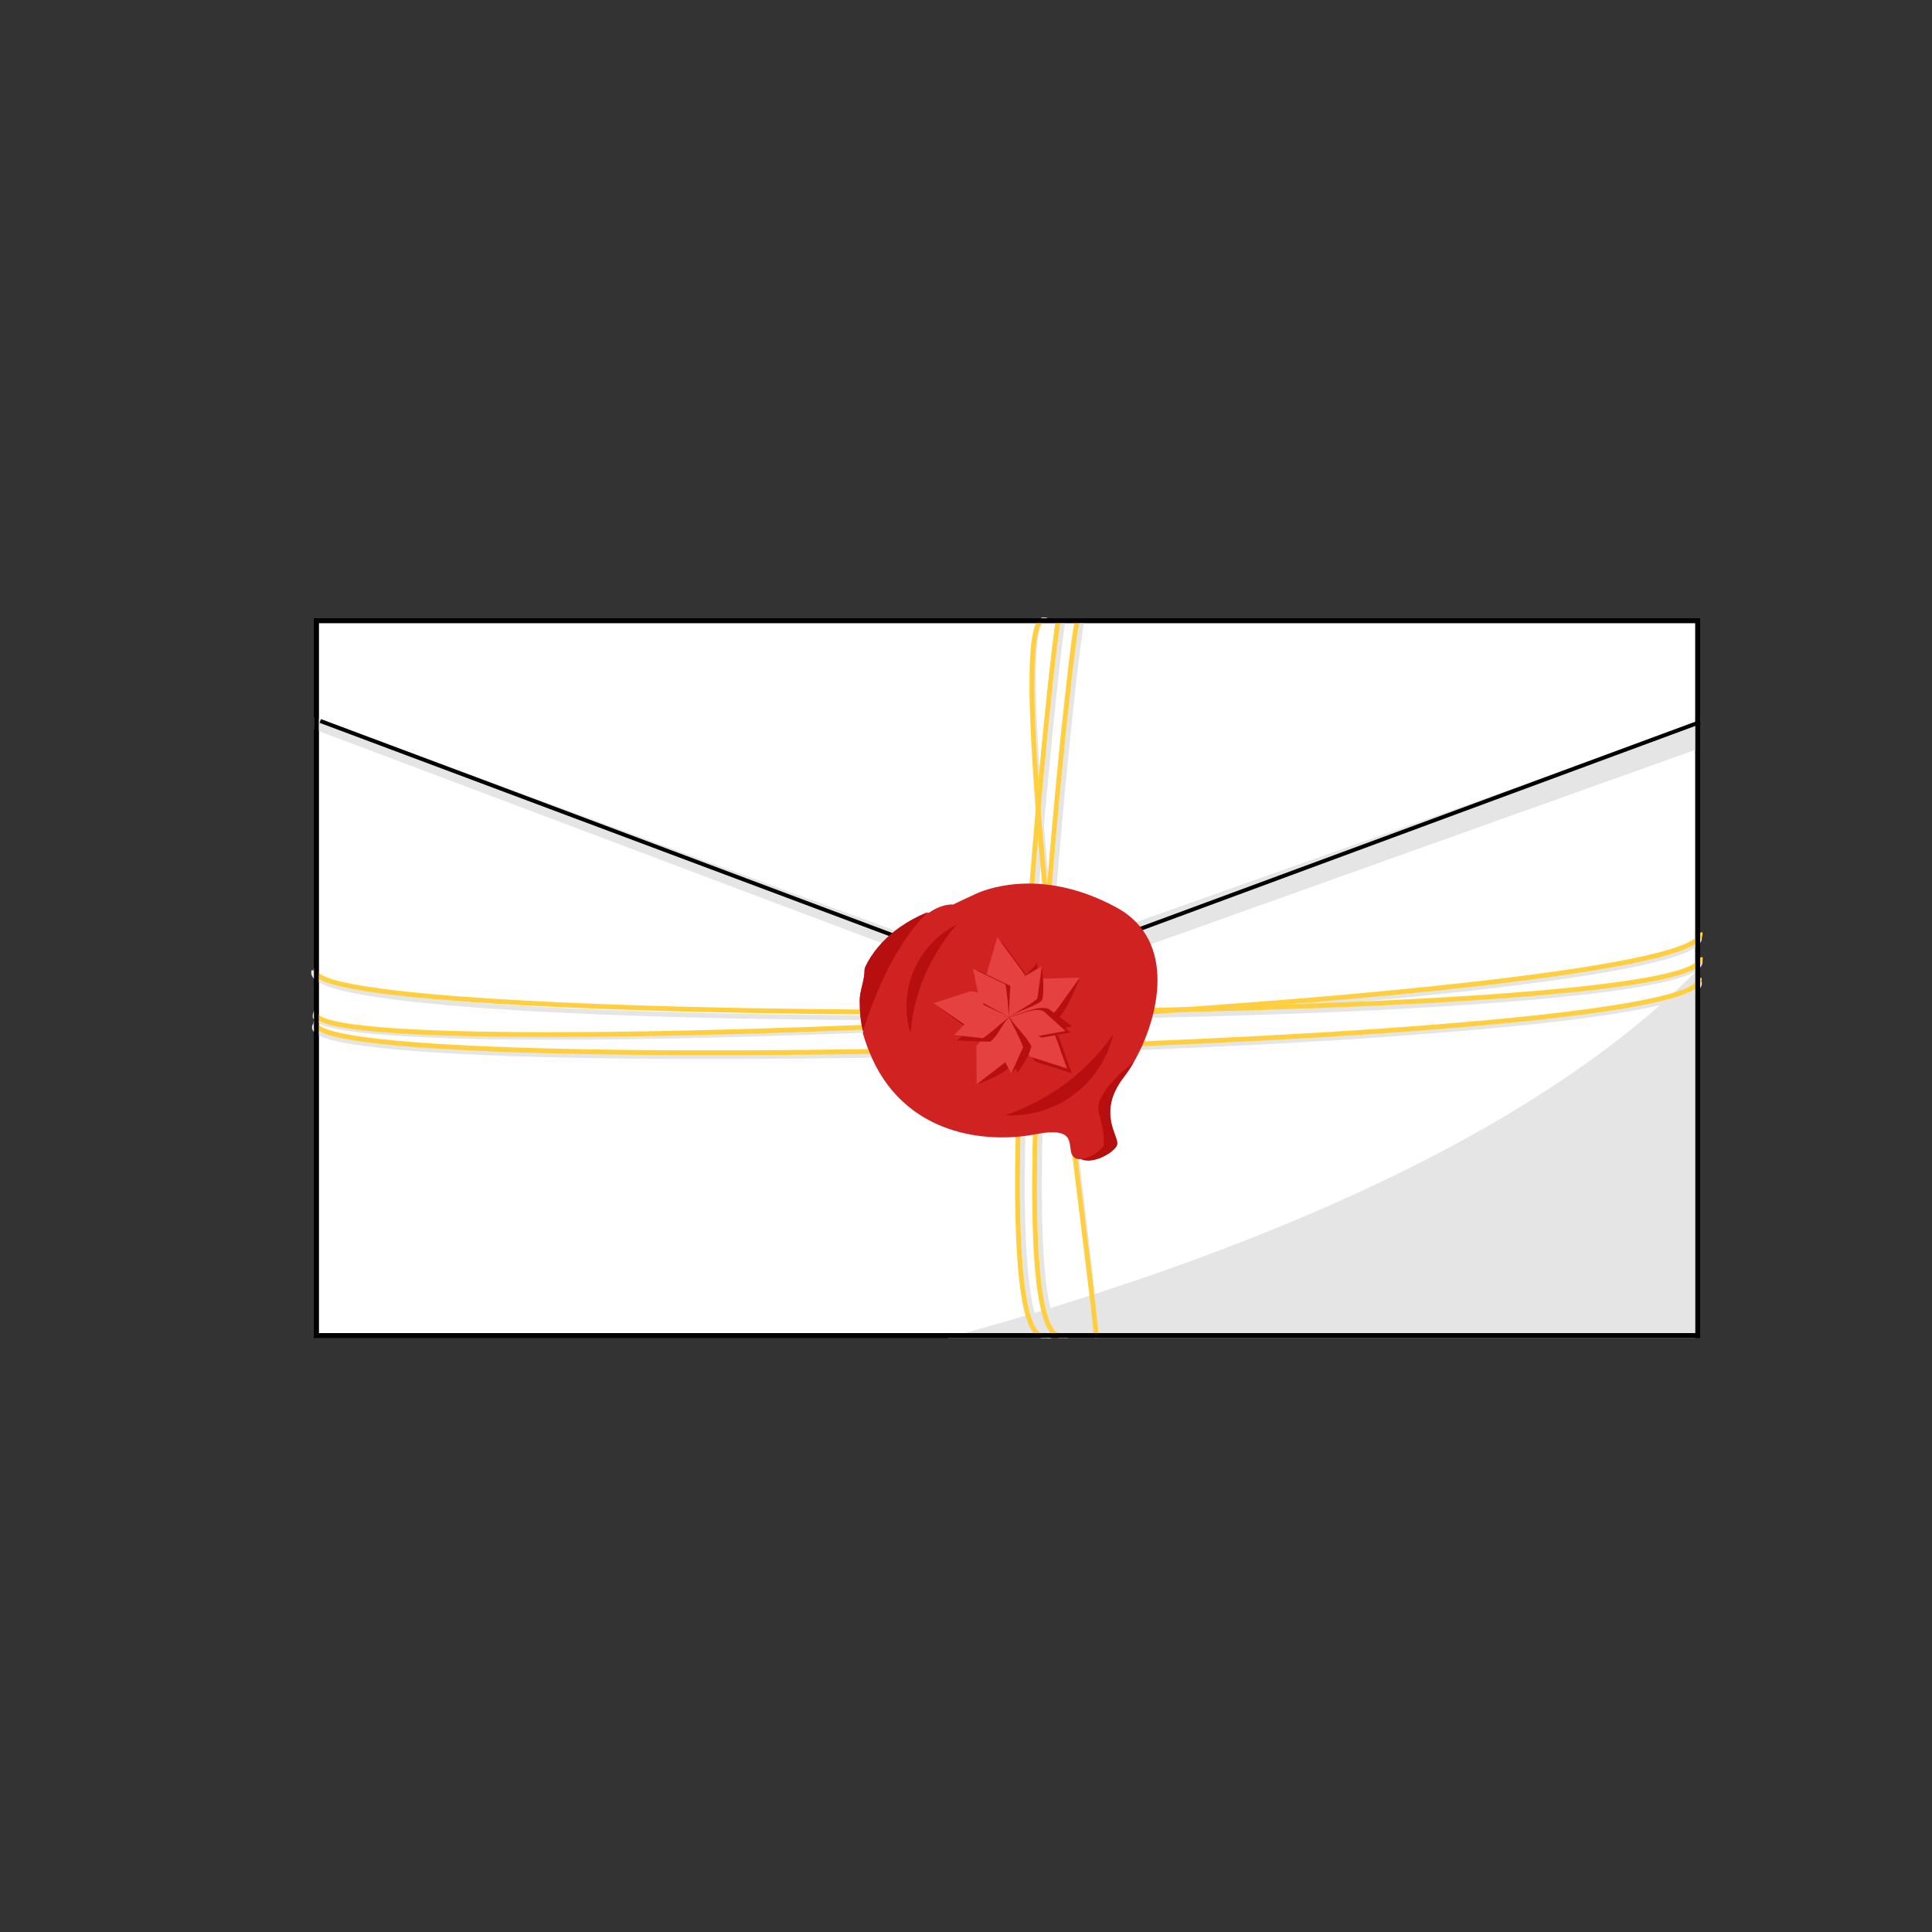 <?xml version="1.0" encoding="utf-8"?>
<!-- Generator: Adobe Illustrator 16.0.0, SVG Export Plug-In . SVG Version: 6.00 Build 0)  -->
<!DOCTYPE svg PUBLIC "-//W3C//DTD SVG 1.1 Tiny//EN" "http://www.w3.org/Graphics/SVG/1.1/DTD/svg11-tiny.dtd">
<svg version="1.1" baseProfile="tiny" xmlns="http://www.w3.org/2000/svg" xmlns:xlink="http://www.w3.org/1999/xlink" x="0px"
	 y="0px" width="400px" height="400px" viewBox="0 0 400 400" xml:space="preserve">
<rect x="0" y="0" width="400" height="400" fill="#333333" stroke="none"/>
<g id="Layer_4">
</g>
<g id="Layer_1">
</g>
<g id="Layer_5">
</g>
<g id="Layer_2">
</g>
<g id="Layer_6">
</g>
<g id="Layer_3">
</g>
<g id="Layer_8">
</g>
<g id="Layer_9">
</g>
<g id="Layer_10">
</g>
<g id="Layer_12">
</g>
<g id="Layer_13">
</g>
<g id="Layer_11">
</g>
<g id="Layer_16">
</g>
<g id="Layer_14">
	<path fill="#FFFFFF" stroke="#000000" stroke-miterlimit="10" d="M337.5,51.038"/>
	<rect x="65.5" y="128.5" fill="#FFFFFF" stroke="#000000" stroke-miterlimit="10" width="286" height="148"/>
	<path fill="none" stroke="#E5E5E5" stroke-miterlimit="10" d="M220.126,128.625c-0.887,0.625-16.827,151.602-2.543,147.938"/>
	<path fill="none" stroke="#E5E5E5" stroke-miterlimit="10" d="M224.084,128.5c-1.152,0.5-17.306,151.664-3.021,148"/>
	<path fill="none" stroke="#E5E5E5" stroke-miterlimit="10" d="M216.751,128.5c-10.376-6.007,11.749,149.896,10.124,148"/>
	<path fill="#E5E5E5" d="M351,201.25V277H196.1C243.77,264,312,240.32,351,201.25z"/>
	<path fill="none" stroke="#FFCF40" stroke-miterlimit="10" d="M219.126,128.625c-0.887,0.625-16.827,151.602-2.543,147.938"/>
	<path fill="none" stroke="#FFCF40" stroke-miterlimit="10" d="M223.084,128.5c-1.152,0.5-17.306,151.664-3.021,148"/>
	<path fill="none" stroke="#FFCF40" stroke-miterlimit="10" d="M216.751,128.5c-11.116-6.435,11.249,149.313,10.124,148"/>
	<path fill="none" stroke="#E5E5E5" stroke-miterlimit="10" d="M65.366,209.875c-7.333,12.667,290.123-1.62,286.459-15.905"/>
	<path fill="none" stroke="#E5E5E5" stroke-miterlimit="10" d="M65,201c-5.188,14.375,290.635,12.148,286.971-2.136"/>
	<path fill="none" stroke="#E5E5E5" stroke-miterlimit="10" d="M65.232,212.254c-7.333,12.667,290.257,5.357,286.593-8.926"/>
	<polygon fill="#E5E5E5" points="351,149.69 351,155.25 209.989,205.606 209.615,203.74 207.188,204.53 65.469,151.16 65,150.97 
		65,148.49 65.5,148.67 207.25,200.73 209.53,200 209.64,200 209.66,200 209.72,199.95 349.79,150.305 350.54,150.037 
		351.23,149.704 	"/>
	<polyline fill="none" stroke="#000000" stroke-width="0.821" stroke-miterlimit="10" points="66.321,149.271 208.5,202.5 
		351.971,149.496 	"/>
	<path fill="#FFFFFF" stroke="#000000" stroke-miterlimit="10" d="M19.5,152.616"/>
	<path fill="none" stroke="#FFCF40" stroke-miterlimit="10" d="M65.5,209.375c-7.333,12.667,290.135-1.982,286.471-16.267"/>
	<path fill="none" stroke="#FFCF40" stroke-miterlimit="10" d="M65.5,200.625c-7.333,12.667,290.168,11.91,286.504-2.375"/>
	<path fill="none" stroke="#FFCF40" stroke-miterlimit="10" d="M65.5,211.438c-7.333,12.667,289.956,5.388,286.292-8.896"/>
	<path fill="#D12222" d="M234.79,219.8c-0.69,1.21-1.4,2.271-2.09,3.16c-5.75,7.4-0.94,12.286-1.41,13.935
		c-0.4,1.4-4.37,4.105-7.21,3.105h-0.01c-0.49,0-0.95,0.016-1.351-0.174c-2.7-1.291,1.761-6.974-8.45-4.974
		c-9.569,1.87-27.39,0.578-34.409-17.382c-0.471-1.16-0.88-2.37-1.24-3.67c0-0.04,0.12-0.08,0.12-0.12
		c-0.021-0.07-0.04-0.146-0.061-0.216c-0.25-0.97-0.41-1.917-0.51-2.816c-0.14-1.261-0.17-2.458-0.17-3.589c0,0,0,0,0-0.01
		c0-1.859,1-4.069,1-6.17v-0.01c0-0.21,0.04-0.42,0.13-0.63c0.18-0.39,0.38-0.76,0.58-1.13c0.4-0.72,0.84-1.4,1.32-2.03
		c2.05-2.76,4.67-4.78,7.25-6.25c1.229-0.71,2.45-1.29,3.58-1.76c0.12-0.05,0.229-0.09,0.34-0.14c0.05-0.02,0.02,0.07,0.069,0.07
		h0.011c0.51-0.35,0.989-0.63,1.45-0.86c2.13-1.05,3.6-0.86,3.6-0.86s1.07-0.53,4.59-2.17c3.53-1.64,14.811-5.08,29.25,2.78
		C243.87,194.81,239.86,210.98,234.79,219.8z"/>
	<circle fill="#D12222" cx="209.34" cy="209.227" r="21.715"/>
	<path fill="#B70F0F" d="M230.51,214.054c-2.189,9.67-10.839,16.888-21.17,16.888c-0.416,0-0.831-0.014-1.239-0.034
		C215.319,228.407,223.975,223.547,230.51,214.054z"/>
	<path fill="#B70F0F" d="M188.517,213.964c-2.572-8.277,0.819-17.523,8.64-22.042c0.314-0.183,0.635-0.354,0.953-0.516
		C193.738,196.455,189.311,203.92,188.517,213.964z"/>
	<path fill="#B70F0F" d="M192.13,188.81c-0.02,0.021-0.05,0.04-0.07,0.061c-0.069,0.07-0.13,0.13-0.199,0.2
		c-7.23,7.229-11.391,18.77-13.181,24.399c-0.25-0.97-0.41-1.92-0.51-2.819c-0.14-1.261-0.17-2.46-0.17-3.591c0,0,0,0,0-0.01
		c0-1.859,1-4.069,1-6.17v-0.01c0-0.21,0.04-0.42,0.13-0.63c0.18-0.391,0.38-0.76,0.58-1.13c0.4-0.721,0.84-1.4,1.32-2.03
		c2.069-2.85,4.739-4.94,7.35-6.44C189.67,189.89,190.95,189.29,192.13,188.81z"/>
	<path fill="#B70F0F" d="M221.912,222.219c0,0-3.479-1.114-6.379-2.043c-0.414-0.133-0.816-0.262-1.195-0.383
		c-2.055-2.434-3.588-6.637-5.367-9.306c-0.179,3.024,1,7.05,0.515,10.158c-0.314,0.243-0.649,0.502-0.993,0.768
		c-2.408,1.862-6.299,3.097-6.299,3.097s0.985-2.653,0.973-5.697c-0.002-0.436-0.004-0.857-0.005-1.256
		c2.005-2.333,3.674-4.935,5.81-7.069c-3.025,0.533-5.051,2.423-8.121,2.719c-0.328-0.225-0.678-0.462-1.037-0.707
		c-2.516-1.716-6.533-4.774-6.533-4.774s4.47-0.143,7.361-1.096c0.413-0.137,0.814-0.269,1.191-0.393
		c3.156-0.087,4.469,2.649,7.139,4.251c-1.602-2.669-2.381-3.982-3.971-6.669c0.051-0.372,0.146-0.743,0.257-1.125
		c0.893-3.054,2.231-7.634,2.231-7.634s2.82,3.849,4.701,6.414c0.471,0.642,0.88,1.206,1.172,1.61
		c-0.9,2.887-3.146,4.734-4.391,7.403c1.601-2.491,4.024-4.338,5.656-6.786c0.498-0.018,1.195-0.041,1.99-0.065
		c3.18-0.095,6.95-1.236,6.95-1.236s-1.789,4.872-3.647,7.453c-0.232,0.322-0.488,0.626-0.759,0.896
		c-2.963,0.561-7.166-0.618-10.19-0.262c3.024,1.067,8.65,1.712,10.261,4.244c0.134,0.375,0.276,0.772,0.423,1.182
		C220.681,218.779,221.912,222.219,221.912,222.219z"/>
	<path fill="#E54141" d="M220.912,221.219c0,0-3.479-1.114-6.379-2.043c-0.414-0.133-0.816-0.262-1.195-0.383
		c-2.055-2.434-2.588-5.637-4.367-8.306c-0.179,3.024,0,6.05-0.485,9.158c-0.314,0.243-0.649,0.502-0.993,0.768
		c-2.408,1.862-5.299,4.097-5.299,4.097s-0.015-3.653-0.027-6.697c-0.002-0.436-0.004-0.857-0.005-1.256
		c2.005-2.333,4.674-3.935,6.81-6.069c-3.025,0.533-6.051,1.423-9.121,1.719c-0.328-0.225-0.678-0.462-1.037-0.707
		c-2.516-1.716-5.533-3.774-5.533-3.774s3.47-1.143,6.361-2.096c0.413-0.137,0.814-0.269,1.191-0.393
		c3.156-0.087,5.469,3.649,8.139,5.251c-1.602-2.669-3.381-4.982-4.971-7.669c0.051-0.372,0.146-0.743,0.257-1.125
		c0.893-3.054,2.231-7.634,2.231-7.634s2.82,3.849,4.701,6.414c0.471,0.642,0.88,1.206,1.172,1.61
		c-0.9,2.887-2.146,5.557-3.391,8.226c1.601-2.491,3.024-5.16,4.656-7.608c0.498-0.018,1.195-0.041,1.99-0.065
		c3.18-0.095,7.95-0.236,7.95-0.236s-2.789,3.872-4.647,6.453c-0.232,0.322-0.488,0.626-0.759,0.896
		c-2.963,0.561-6.166,0.382-9.19,0.738c3.024,1.067,7.65,0.712,9.261,3.244c0.134,0.375,0.276,0.772,0.423,1.182
		C219.681,217.779,220.912,221.219,220.912,221.219z"/>
	<path fill="#B70F0F" d="M221.609,213.758c0,0-2.694,0.494-4.94,0.906c-0.321,0.059-0.633,0.115-0.926,0.17
		c-2.22-0.883-4.722-3.119-6.843-4.254c0.952,2.063,3.156,4.308,3.936,6.535c-0.122,0.271-0.252,0.562-0.385,0.857
		c-0.935,2.084-3.07,4.277-3.07,4.277s-0.287-2.104-1.373-4.111c-0.155-0.287-0.306-0.566-0.447-0.828
		c0.5-2.253,0.684-4.564,1.34-6.73c-1.812,1.422-2.482,3.389-4.408,4.671c-0.296-0.032-0.611-0.065-0.936-0.101
		c-2.271-0.244-6.01-0.846-6.01-0.846s2.905-1.676,4.48-3.328c0.225-0.237,0.443-0.467,0.648-0.682
		c2.057-1.176,3.893,0.17,6.225,0.285c-2.003-1.199-2.982-1.792-4.985-3.006c-0.099-0.264-0.167-0.543-0.229-0.834
		c-0.49-2.336-1.226-5.838-1.226-5.838s3.228,1.547,5.379,2.578c0.538,0.257,1.009,0.485,1.344,0.649
		c0.427,2.228-0.404,4.243-0.283,6.45c0.178-2.215,1.127-4.293,1.339-6.49c0.323-0.188,0.776-0.449,1.294-0.746
		c2.068-1.188,4.158-3.277,4.158-3.277s0.541,3.855,0.225,6.219c-0.039,0.295-0.101,0.587-0.184,0.861
		c-1.762,1.419-4.957,2.127-6.832,3.434c2.379-0.365,6.326-1.93,8.287-0.825c0.222,0.2,0.456,0.413,0.697,0.632
		C219.578,211.92,221.609,213.758,221.609,213.758z"/>
	<path fill="#B70F0F" d="M221.932,212.443c0,0-2.631,0.764-4.824,1.399c-0.313,0.091-0.617,0.179-0.903,0.263
		c-2.298-0.655-5.012-2.628-7.236-3.544c1.155,1.956,3.574,3.968,4.573,6.106c-0.094,0.282-0.193,0.584-0.296,0.892
		c-0.72,2.167-2.624,4.564-2.624,4.564s-0.498-2.063-1.78-3.952c-0.184-0.27-0.361-0.532-0.528-0.779
		c0.271-2.291,0.221-4.609,0.655-6.831c-1.659,1.598-2.129,3.622-3.915,5.092c-0.298-0.003-0.615-0.004-0.941-0.006
		c-2.285-0.015-6.064-0.236-6.064-0.236s2.722-1.96,4.123-3.763c0.199-0.259,0.394-0.509,0.576-0.743
		c1.928-1.377,3.89-0.224,6.222-0.344c-2.114-0.991-3.147-1.482-5.263-2.488c-0.125-0.252-0.221-0.523-0.312-0.807
		c-0.724-2.274-1.808-5.685-1.808-5.685s3.367,1.214,5.611,2.023c0.562,0.201,1.053,0.381,1.402,0.511
		c0.649,2.173,0.025,4.262,0.368,6.445c-0.046-2.221,0.688-4.384,0.679-6.592c0.303-0.219,0.727-0.525,1.212-0.872
		c1.938-1.392,3.807-3.68,3.807-3.68s0.927,3.781,0.85,6.164c-0.009,0.298-0.04,0.595-0.096,0.876
		c-1.609,1.589-4.718,2.615-6.451,4.104c2.33-0.603,6.1-2.557,8.161-1.655c0.241,0.177,0.496,0.365,0.758,0.559
		C219.726,210.819,221.932,212.443,221.932,212.443z"/>
	<path fill="#E54141" d="M220.595,213.451c0,0-2.694,0.493-4.941,0.906c-0.32,0.059-0.633,0.115-0.926,0.17
		c-2.22-0.883-3.706-2.813-5.827-3.947c0.952,2.063,2.141,4,2.92,6.227c-0.122,0.272-0.252,0.563-0.385,0.859
		c-0.934,2.084-2.055,4.584-2.055,4.584s-1.303-2.41-2.389-4.418c-0.154-0.287-0.306-0.566-0.447-0.83
		c0.5-2.252,1.699-4.256,2.355-6.422c-1.812,1.422-3.497,3.082-5.424,4.363c-0.295-0.032-0.61-0.064-0.936-0.1
		c-2.271-0.246-4.994-0.539-4.994-0.539s1.891-1.983,3.465-3.637c0.225-0.236,0.443-0.465,0.648-0.682
		c2.057-1.174,4.908,0.479,7.24,0.594c-2.003-1.199-3.998-2.1-6-3.313c-0.099-0.264-0.168-0.543-0.229-0.836
		c-0.49-2.334-1.226-5.838-1.226-5.838s3.227,1.547,5.378,2.578c0.538,0.258,1.01,0.486,1.345,0.65
		c0.427,2.229,0.548,4.434,0.669,6.639c0.177-2.213,0.174-4.482,0.387-6.678c0.322-0.188,0.776-0.45,1.293-0.748
		c2.069-1.188,5.174-2.969,5.174-2.969s-0.475,3.547-0.79,5.912c-0.04,0.295-0.101,0.586-0.185,0.861
		c-1.761,1.418-3.941,2.434-5.816,3.74c2.379-0.365,5.311-2.237,7.272-1.133c0.222,0.201,0.456,0.414,0.697,0.633
		C218.563,211.611,220.595,213.451,220.595,213.451z"/>
	<path fill="#E5E5E5" d="M138,331.166"/>
	<rect x="65.5" y="128.5" fill="none" stroke="#000000" stroke-miterlimit="10" width="286" height="148"/>
</g>
<g id="Layer_15">
</g>
<g id="Layer_7">
	<path fill="#B70F0F" d="M232.7,222.96c-5.75,7.4-0.94,12.44-1.41,14.09c-0.4,1.4-4.931,4.138-7.462,2.95
		c3.21-0.569,4.672-2.75,4.672-2.75s0.38-2-1-6.87c-0.96-3.38,4.1-8.04,7.29-10.58C234.1,221.01,233.39,222.07,232.7,222.96z"/>
</g>
</svg>
